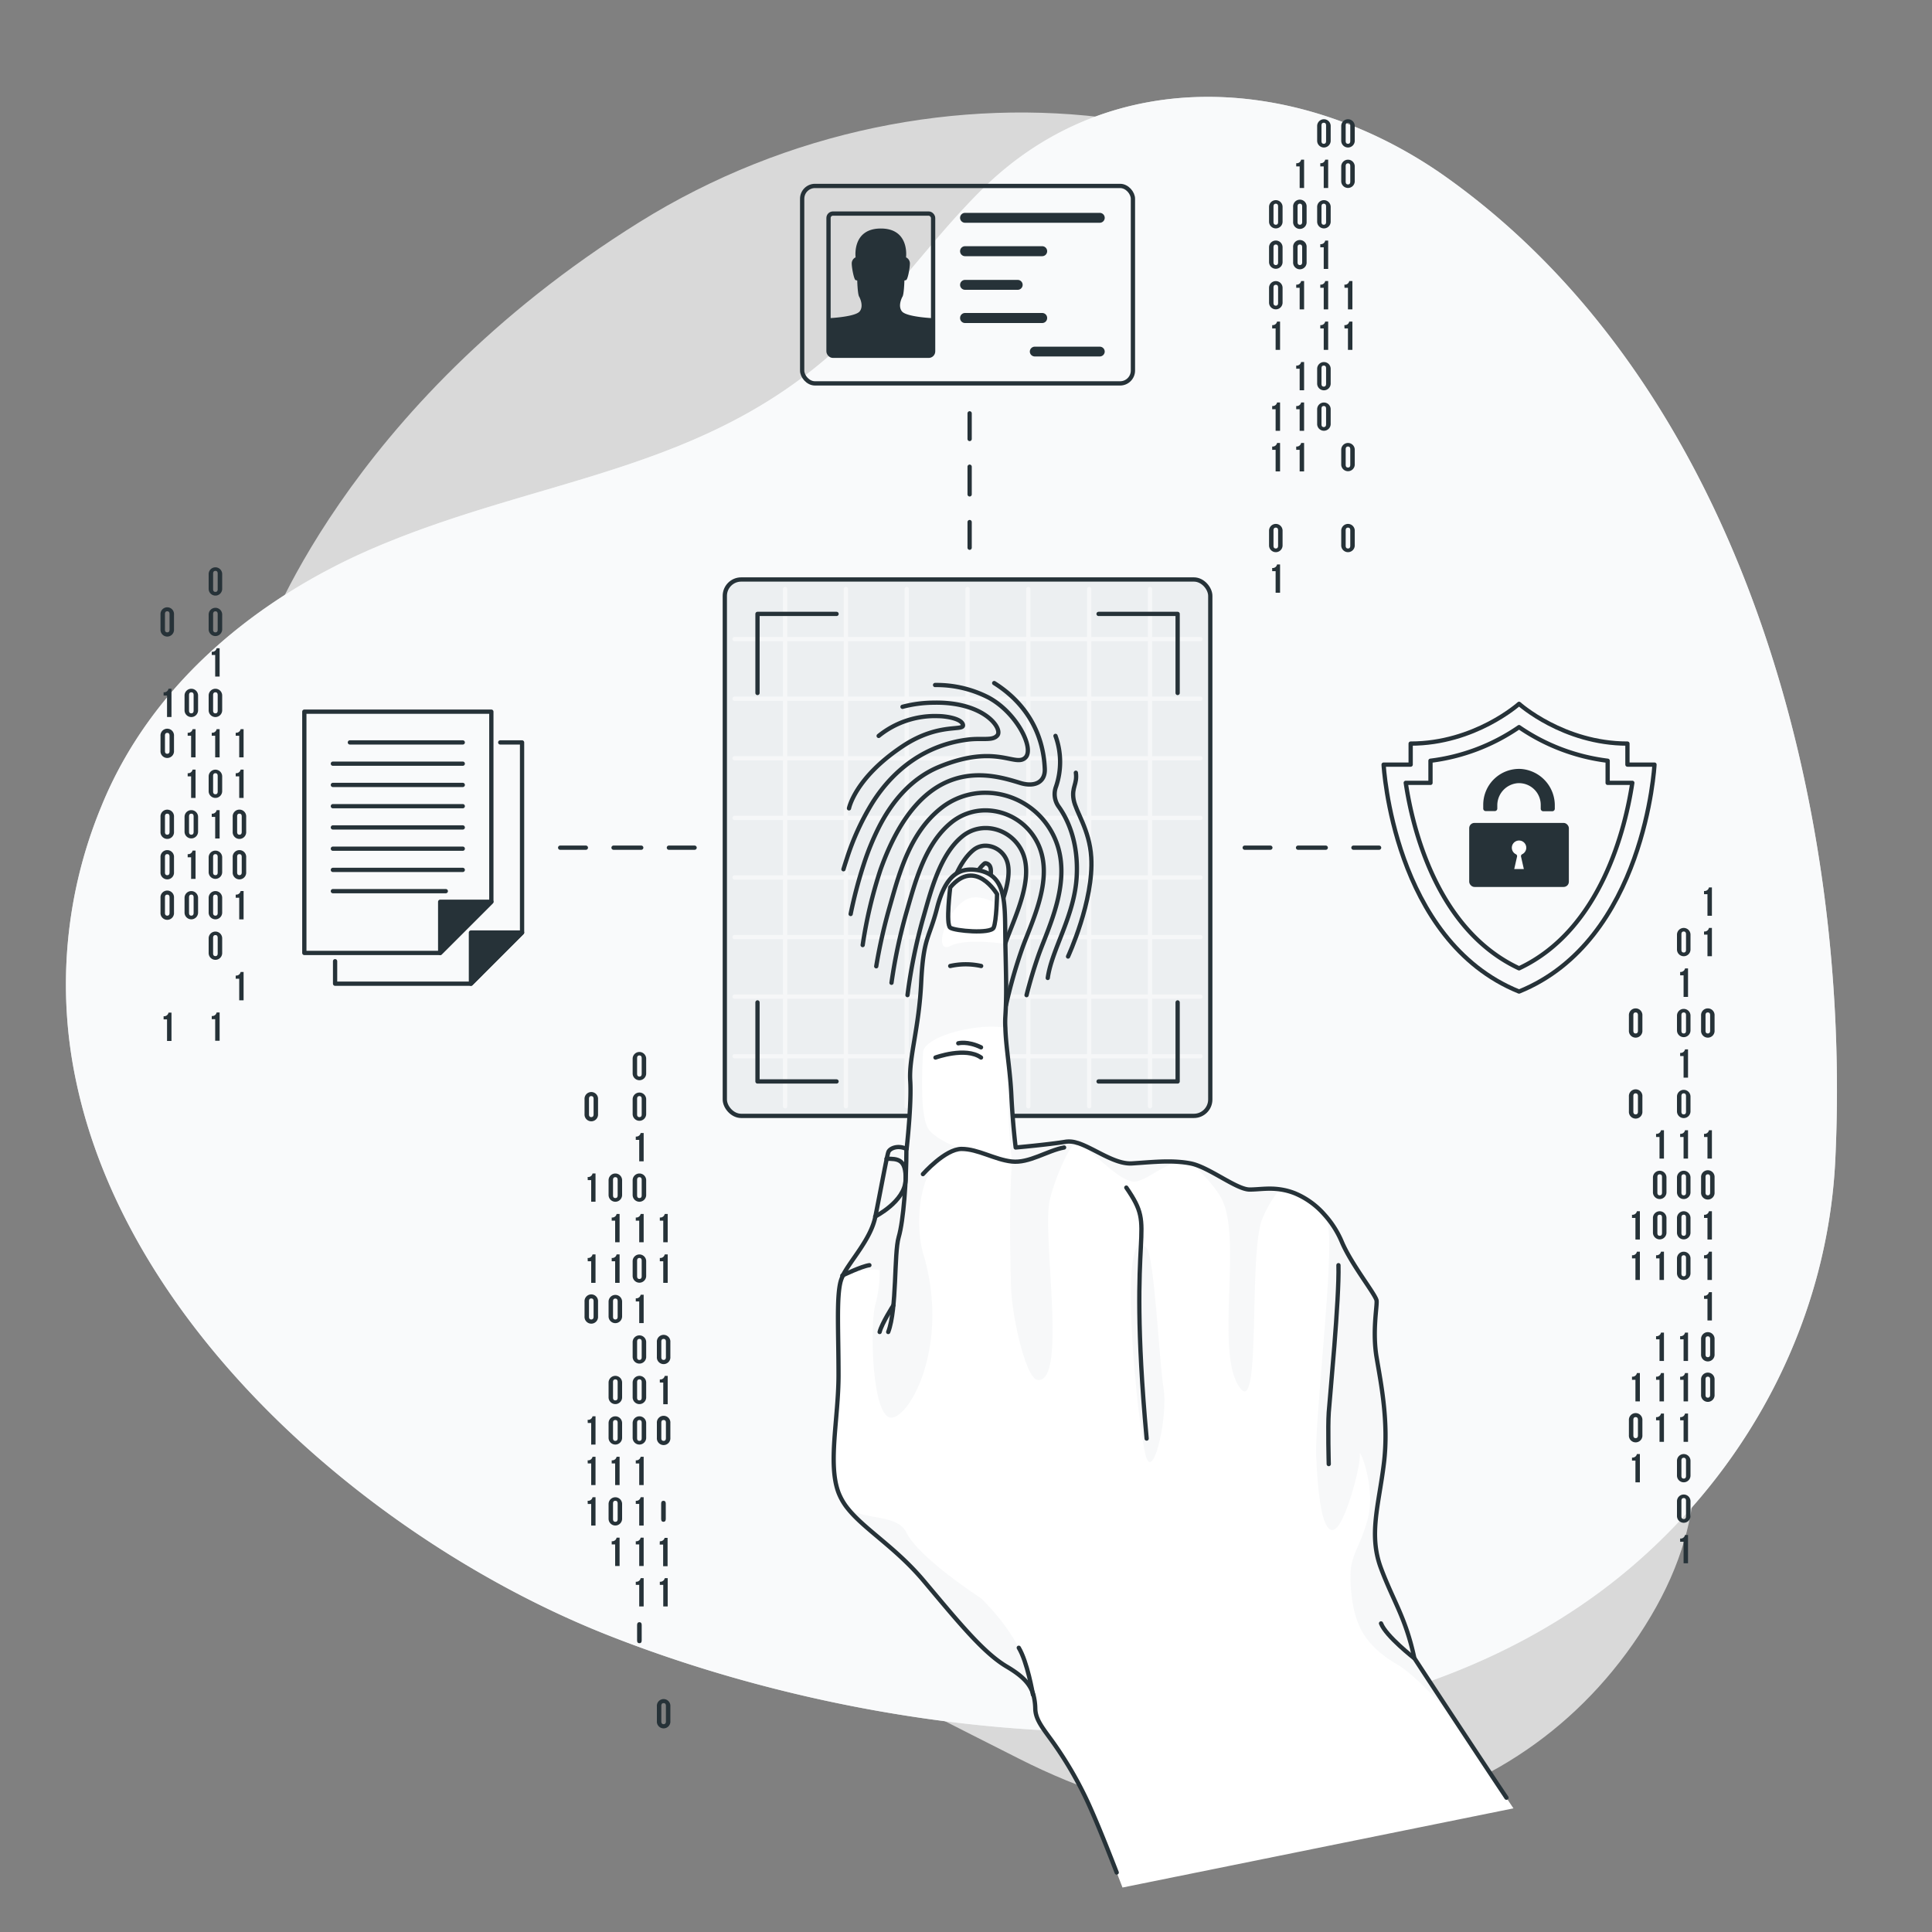 <svg xmlns="http://www.w3.org/2000/svg" viewBox="0 0 500 500"><rect x="0" y="0" width="500" height="500" fill="#808080" stroke="none"/><g id="freepik--background-simple--inject-9"><path d="M67.93,167.09s-27.88,72,11.3,144.5S199.11,422.39,263.7,455.14s131.66,16.8,163.53-36.84-11.84-91.93-11.9-168.42,11.45-96.74-30-161.36-143.06-78.93-219.9-31S67.93,167.09,67.93,167.09Z" style="fill:#fff;opacity:0.7"></path><path d="M19.78,280.21a120.38,120.38,0,0,1,6.41-71.42C39,177.17,66.46,154.71,97.24,141.6c44.74-19,88.66-19.41,125-56.74,11.21-11.52,20.63-24.71,32.08-36,33.8-33.26,83.26-29.23,120.19-2.85,77,55,104.76,164,100.47,254.06-1.92,40.43-21.22,78.06-51.77,104.58-69.09,60-186.4,49.9-265.76,18.58C98.31,399.9,33.68,345.43,19.78,280.21Z" style="fill:#ECEFF1"></path><path d="M19.78,280.21a120.38,120.38,0,0,1,6.41-71.42C39,177.17,66.46,154.71,97.24,141.6c44.74-19,88.66-19.41,125-56.74,11.21-11.52,20.63-24.71,32.08-36,33.8-33.26,83.26-29.23,120.19-2.85,77,55,104.76,164,100.47,254.06-1.92,40.43-21.22,78.06-51.77,104.58-69.09,60-186.4,49.9-265.76,18.58C98.31,399.9,33.68,345.43,19.78,280.21Z" style="fill:#fff;opacity:0.7"></path></g><g id="freepik--Graphics--inject-9"><line x1="250.94" y1="106.97" x2="250.94" y2="113.61" style="fill:none;stroke:#263238;stroke-linecap:round;stroke-linejoin:round;stroke-width:1.107px"></line><line x1="250.94" y1="120.78" x2="250.94" y2="131.53" style="fill:none;stroke:#263238;stroke-linecap:round;stroke-linejoin:round;stroke-width:1.107px;stroke-dasharray:7.166,7.166"></line><line x1="250.94" y1="135.11" x2="250.94" y2="141.75" style="fill:none;stroke:#263238;stroke-linecap:round;stroke-linejoin:round;stroke-width:1.107px"></line><line x1="356.91" y1="219.38" x2="350.27" y2="219.38" style="fill:none;stroke:#263238;stroke-linecap:round;stroke-linejoin:round;stroke-width:1.107px"></line><line x1="343.1" y1="219.38" x2="332.35" y2="219.38" style="fill:none;stroke:#263238;stroke-linecap:round;stroke-linejoin:round;stroke-width:1.107px;stroke-dasharray:7.165,7.165"></line><line x1="328.77" y1="219.38" x2="322.13" y2="219.38" style="fill:none;stroke:#263238;stroke-linecap:round;stroke-linejoin:round;stroke-width:1.107px"></line><line x1="179.76" y1="219.38" x2="173.11" y2="219.38" style="fill:none;stroke:#263238;stroke-linecap:round;stroke-linejoin:round;stroke-width:1.107px"></line><line x1="165.95" y1="219.38" x2="155.2" y2="219.38" style="fill:none;stroke:#263238;stroke-linecap:round;stroke-linejoin:round;stroke-width:1.107px;stroke-dasharray:7.165,7.165"></line><line x1="151.62" y1="219.38" x2="144.97" y2="219.38" style="fill:none;stroke:#263238;stroke-linecap:round;stroke-linejoin:round;stroke-width:1.107px"></line><path d="M434,241.9a1.75,1.75,0,1,1,3.5,0v3.82a1.75,1.75,0,1,1-3.5,0Zm1.15,3.89c0,.52.23.72.6.72s.59-.2.59-.72v-4c0-.52-.23-.72-.59-.72s-.6.2-.6.72Z" style="fill:#263238"></path><path d="M434.82,251.54a1.14,1.14,0,0,0,1.26-.92h.78V258h-1.15v-5.59h-.89Z" style="fill:#263238"></path><path d="M434,262.85a1.75,1.75,0,1,1,3.5,0v3.81a1.75,1.75,0,1,1-3.5,0Zm1.15,3.89c0,.52.23.72.6.72s.59-.2.59-.72v-4c0-.53-.23-.72-.59-.72s-.6.19-.6.72Z" style="fill:#263238"></path><path d="M434.82,272.49a1.14,1.14,0,0,0,1.26-.92h.78v7.32h-1.15V273.3h-.89Z" style="fill:#263238"></path><path d="M434,283.8a1.75,1.75,0,1,1,3.5,0v3.81a1.75,1.75,0,1,1-3.5,0Zm1.15,3.88c0,.53.23.72.6.72s.59-.19.59-.72v-4c0-.52-.23-.72-.59-.72s-.6.2-.6.72Z" style="fill:#263238"></path><path d="M434.82,293.43a1.14,1.14,0,0,0,1.26-.92h.78v7.33h-1.15v-5.59h-.89Z" style="fill:#263238"></path><path d="M434,304.74a1.75,1.75,0,1,1,3.5,0v3.82a1.75,1.75,0,1,1-3.5,0Zm1.15,3.89c0,.52.23.72.6.72s.59-.2.59-.72v-4c0-.52-.23-.72-.59-.72s-.6.2-.6.72Z" style="fill:#263238"></path><path d="M434,315.22a1.75,1.75,0,1,1,3.5,0V319a1.75,1.75,0,1,1-3.5,0Zm1.15,3.88c0,.53.23.72.6.72s.59-.19.59-.72v-4c0-.53-.23-.73-.59-.73s-.6.2-.6.73Z" style="fill:#263238"></path><path d="M434,325.69a1.75,1.75,0,1,1,3.5,0v3.81a1.75,1.75,0,1,1-3.5,0Zm1.15,3.89c0,.52.23.72.6.72s.59-.2.59-.72v-4c0-.52-.23-.72-.59-.72s-.6.2-.6.72Z" style="fill:#263238"></path><path d="M434.82,345.8a1.14,1.14,0,0,0,1.26-.92h.78v7.33h-1.15v-5.59h-.89Z" style="fill:#263238"></path><path d="M434.82,356.28a1.13,1.13,0,0,0,1.26-.93h.78v7.33h-1.15v-5.59h-.89Z" style="fill:#263238"></path><path d="M434.82,366.75a1.14,1.14,0,0,0,1.26-.92h.78v7.32h-1.15v-5.58h-.89Z" style="fill:#263238"></path><path d="M434,378.06a1.75,1.75,0,1,1,3.5,0v3.81a1.75,1.75,0,1,1-3.5,0Zm1.15,3.88c0,.53.23.72.6.72s.59-.19.59-.72V378c0-.53-.23-.73-.59-.73s-.6.2-.6.73Z" style="fill:#263238"></path><path d="M434,388.53a1.75,1.75,0,1,1,3.5,0v3.81a1.75,1.75,0,1,1-3.5,0Zm1.15,3.89c0,.52.23.72.6.72s.59-.2.59-.72v-4c0-.52-.23-.72-.59-.72s-.6.2-.6.72Z" style="fill:#263238"></path><path d="M434.82,398.17a1.14,1.14,0,0,0,1.26-.92h.78v7.32h-1.15V399h-.89Z" style="fill:#263238"></path><path d="M441,230.59a1.15,1.15,0,0,0,1.27-.92h.77V237h-1.15v-5.59H441Z" style="fill:#263238"></path><path d="M441,241.07a1.15,1.15,0,0,0,1.27-.92h.77v7.32h-1.15v-5.59H441Z" style="fill:#263238"></path><path d="M440.24,262.85a1.75,1.75,0,1,1,3.49,0v3.81a1.75,1.75,0,1,1-3.49,0Zm1.15,3.89c0,.52.23.72.59.72s.6-.2.6-.72v-4c0-.53-.23-.72-.6-.72s-.59.19-.59.72Z" style="fill:#263238"></path><path d="M441,293.43a1.15,1.15,0,0,0,1.27-.92h.77v7.33h-1.15v-5.59H441Z" style="fill:#263238"></path><path d="M440.24,304.74a1.75,1.75,0,1,1,3.49,0v3.82a1.75,1.75,0,1,1-3.49,0Zm1.15,3.89c0,.52.23.72.59.72s.6-.2.6-.72v-4c0-.52-.23-.72-.6-.72s-.59.2-.59.72Z" style="fill:#263238"></path><path d="M441,314.38a1.15,1.15,0,0,0,1.27-.92h.77v7.33h-1.15V315.2H441Z" style="fill:#263238"></path><path d="M441,324.85a1.14,1.14,0,0,0,1.27-.92h.77v7.33h-1.15v-5.59H441Z" style="fill:#263238"></path><path d="M441,335.33a1.15,1.15,0,0,0,1.27-.92h.77v7.32h-1.15v-5.59H441Z" style="fill:#263238"></path><path d="M440.24,346.64a1.75,1.75,0,1,1,3.49,0v3.81a1.75,1.75,0,1,1-3.49,0Zm1.15,3.88c0,.53.23.72.59.72s.6-.19.6-.72v-3.95c0-.53-.23-.73-.6-.73s-.59.2-.59.73Z" style="fill:#263238"></path><path d="M440.24,357.11a1.75,1.75,0,1,1,3.49,0v3.81a1.75,1.75,0,1,1-3.49,0Zm1.15,3.89c0,.52.23.72.59.72s.6-.2.6-.72v-4c0-.52-.23-.72-.6-.72s-.59.2-.59.72Z" style="fill:#263238"></path><path d="M428.59,293.43a1.15,1.15,0,0,0,1.27-.92h.77v7.33h-1.15v-5.59h-.89Z" style="fill:#263238"></path><path d="M427.78,304.74a1.75,1.75,0,1,1,3.5,0v3.82a1.75,1.75,0,1,1-3.5,0Zm1.15,3.89c0,.52.23.72.6.72s.6-.2.6-.72v-4c0-.52-.23-.72-.6-.72s-.6.2-.6.72Z" style="fill:#263238"></path><path d="M427.78,315.22a1.75,1.75,0,1,1,3.5,0V319a1.75,1.75,0,1,1-3.5,0Zm1.15,3.88c0,.53.23.72.6.72s.6-.19.6-.72v-4c0-.53-.23-.73-.6-.73s-.6.2-.6.73Z" style="fill:#263238"></path><path d="M428.59,324.85a1.14,1.14,0,0,0,1.27-.92h.77v7.33h-1.15v-5.59h-.89Z" style="fill:#263238"></path><path d="M428.59,345.8a1.15,1.15,0,0,0,1.27-.92h.77v7.33h-1.15v-5.59h-.89Z" style="fill:#263238"></path><path d="M428.59,356.28a1.15,1.15,0,0,0,1.27-.93h.77v7.33h-1.15v-5.59h-.89Z" style="fill:#263238"></path><path d="M428.59,366.75a1.15,1.15,0,0,0,1.27-.92h.77v7.32h-1.15v-5.58h-.89Z" style="fill:#263238"></path><path d="M421.56,262.85a1.75,1.75,0,1,1,3.49,0v3.81a1.75,1.75,0,1,1-3.49,0Zm1.15,3.89c0,.52.23.72.59.72s.6-.2.6-.72v-4c0-.53-.23-.72-.6-.72s-.59.19-.59.72Z" style="fill:#263238"></path><path d="M421.56,283.8a1.75,1.75,0,1,1,3.49,0v3.81a1.75,1.75,0,1,1-3.49,0Zm1.15,3.88c0,.53.23.72.59.72s.6-.19.6-.72v-4c0-.52-.23-.72-.6-.72s-.59.2-.59.72Z" style="fill:#263238"></path><path d="M422.36,314.38a1.15,1.15,0,0,0,1.27-.92h.77v7.33h-1.15V315.2h-.89Z" style="fill:#263238"></path><path d="M422.36,324.85a1.14,1.14,0,0,0,1.27-.92h.77v7.33h-1.15v-5.59h-.89Z" style="fill:#263238"></path><path d="M422.36,356.28a1.15,1.15,0,0,0,1.27-.93h.77v7.33h-1.15v-5.59h-.89Z" style="fill:#263238"></path><path d="M421.56,367.59a1.75,1.75,0,1,1,3.49,0v3.81a1.75,1.75,0,1,1-3.49,0Zm1.15,3.88c0,.52.23.72.59.72s.6-.2.6-.72v-4c0-.52-.23-.72-.6-.72s-.59.2-.59.72Z" style="fill:#263238"></path><path d="M422.36,377.22a1.15,1.15,0,0,0,1.27-.92h.77v7.33h-1.15V378h-.89Z" style="fill:#263238"></path><path d="M163.73,274a1.75,1.75,0,1,1,3.5,0v3.81a1.75,1.75,0,1,1-3.5,0Zm1.15,3.88c0,.53.23.73.6.73s.59-.2.59-.73v-4c0-.53-.23-.73-.59-.73s-.6.2-.6.73Z" style="fill:#263238"></path><path d="M163.73,284.5a1.75,1.75,0,1,1,3.5,0v3.81a1.75,1.75,0,1,1-3.5,0Zm1.15,3.89c0,.52.23.72.6.72s.59-.2.59-.72v-4c0-.52-.23-.72-.59-.72s-.6.2-.6.72Z" style="fill:#263238"></path><path d="M164.54,294.14a1.14,1.14,0,0,0,1.26-.92h.78v7.33h-1.15V295h-.89Z" style="fill:#263238"></path><path d="M163.73,305.45a1.75,1.75,0,1,1,3.5,0v3.81a1.75,1.75,0,1,1-3.5,0Zm1.15,3.88c0,.53.23.73.6.73s.59-.2.59-.73v-3.95c0-.53-.23-.73-.59-.73s-.6.2-.6.73Z" style="fill:#263238"></path><path d="M164.54,315.09a1.14,1.14,0,0,0,1.26-.92h.78v7.32h-1.15V315.9h-.89Z" style="fill:#263238"></path><path d="M163.73,326.4a1.75,1.75,0,1,1,3.5,0v3.81a1.75,1.75,0,1,1-3.5,0Zm1.15,3.88c0,.52.23.72.6.72s.59-.2.59-.72v-4c0-.52-.23-.72-.59-.72s-.6.2-.6.72Z" style="fill:#263238"></path><path d="M164.54,336a1.14,1.14,0,0,0,1.26-.92h.78v7.33h-1.15v-5.59h-.89Z" style="fill:#263238"></path><path d="M163.73,347.34a1.75,1.75,0,1,1,3.5,0v3.81a1.75,1.75,0,1,1-3.5,0Zm1.15,3.89c0,.52.23.72.6.72s.59-.2.59-.72v-4c0-.52-.23-.72-.59-.72s-.6.2-.6.72Z" style="fill:#263238"></path><path d="M163.73,357.82a1.75,1.75,0,1,1,3.5,0v3.81a1.75,1.75,0,1,1-3.5,0Zm1.15,3.88c0,.52.23.72.6.72s.59-.2.59-.72v-4c0-.52-.23-.72-.59-.72s-.6.2-.6.72Z" style="fill:#263238"></path><path d="M163.73,368.29a1.75,1.75,0,1,1,3.5,0v3.81a1.75,1.75,0,1,1-3.5,0Zm1.15,3.88c0,.53.23.73.6.73s.59-.2.59-.73v-3.95c0-.53-.23-.72-.59-.72s-.6.19-.6.72Z" style="fill:#263238"></path><path d="M164.54,377.93a1.14,1.14,0,0,0,1.26-.92h.78v7.32h-1.15v-5.59h-.89Z" style="fill:#263238"></path><path d="M164.54,388.4a1.14,1.14,0,0,0,1.26-.92h.78v7.33h-1.15v-5.59h-.89Z" style="fill:#263238"></path><path d="M164.54,398.87a1.14,1.14,0,0,0,1.26-.92h.78v7.33h-1.15v-5.59h-.89Z" style="fill:#263238"></path><path d="M164.54,409.35a1.14,1.14,0,0,0,1.26-.92h.78v7.32h-1.15v-5.59h-.89Z" style="fill:#263238"></path><path d="M164.88,424.54c0,.53.23.72.6.72s.59-.19.59-.72v-4c0-.52-.23-.72-.59-.72s-.6.2-.6.72Z" style="fill:#263238"></path><path d="M170.76,315.09a1.15,1.15,0,0,0,1.27-.92h.77v7.32h-1.15V315.9h-.89Z" style="fill:#263238"></path><path d="M170.76,325.56a1.15,1.15,0,0,0,1.27-.92h.77V332h-1.15v-5.59h-.89Z" style="fill:#263238"></path><path d="M170,347.34a1.75,1.75,0,1,1,3.49,0v3.81a1.75,1.75,0,1,1-3.49,0Zm1.15,3.89c0,.52.23.72.59.72s.6-.2.6-.72v-4c0-.52-.23-.72-.6-.72s-.59.2-.59.72Z" style="fill:#263238"></path><path d="M170.76,357a1.15,1.15,0,0,0,1.27-.92h.77v7.33h-1.15V357.8h-.89Z" style="fill:#263238"></path><path d="M170,368.29a1.75,1.75,0,1,1,3.49,0v3.81a1.75,1.75,0,1,1-3.49,0Zm1.15,3.88c0,.53.23.73.59.73s.6-.2.6-.73v-3.95c0-.53-.23-.72-.6-.72s-.59.19-.59.72Z" style="fill:#263238"></path><path d="M171.11,393.12c0,.52.23.72.59.72s.6-.2.6-.72v-4c0-.52-.23-.72-.6-.72s-.59.2-.59.72Z" style="fill:#263238"></path><path d="M170.76,398.87A1.15,1.15,0,0,0,172,398h.77v7.33h-1.15v-5.59h-.89Z" style="fill:#263238"></path><path d="M170.76,409.35a1.15,1.15,0,0,0,1.27-.92h.77v7.32h-1.15v-5.59h-.89Z" style="fill:#263238"></path><path d="M170,441.6a1.75,1.75,0,1,1,3.49,0v3.82a1.75,1.75,0,1,1-3.49,0Zm1.15,3.89c0,.52.23.72.59.72s.6-.2.6-.72v-4c0-.52-.23-.72-.6-.72s-.59.2-.59.72Z" style="fill:#263238"></path><path d="M157.5,305.45a1.75,1.75,0,1,1,3.5,0v3.81a1.75,1.75,0,1,1-3.5,0Zm1.15,3.88c0,.53.23.73.6.73s.6-.2.6-.73v-3.95c0-.53-.23-.73-.6-.73s-.6.2-.6.73Z" style="fill:#263238"></path><path d="M158.31,315.09a1.15,1.15,0,0,0,1.27-.92h.77v7.32H159.2V315.9h-.89Z" style="fill:#263238"></path><path d="M158.31,325.56a1.15,1.15,0,0,0,1.27-.92h.77V332H159.2v-5.59h-.89Z" style="fill:#263238"></path><path d="M157.5,336.87a1.75,1.75,0,1,1,3.5,0v3.81a1.75,1.75,0,1,1-3.5,0Zm1.15,3.88c0,.53.23.73.6.73s.6-.2.6-.73V336.8c0-.53-.23-.73-.6-.73s-.6.2-.6.73Z" style="fill:#263238"></path><path d="M157.5,357.82a1.75,1.75,0,1,1,3.5,0v3.81a1.75,1.75,0,1,1-3.5,0Zm1.15,3.88c0,.52.23.72.6.72s.6-.2.6-.72v-4c0-.52-.23-.72-.6-.72s-.6.2-.6.72Z" style="fill:#263238"></path><path d="M157.5,368.29a1.75,1.75,0,1,1,3.5,0v3.81a1.75,1.75,0,1,1-3.5,0Zm1.15,3.88c0,.53.23.73.6.73s.6-.2.6-.73v-3.95c0-.53-.23-.72-.6-.72s-.6.19-.6.72Z" style="fill:#263238"></path><path d="M158.31,377.93a1.15,1.15,0,0,0,1.27-.92h.77v7.32H159.2v-5.59h-.89Z" style="fill:#263238"></path><path d="M157.5,389.24a1.75,1.75,0,1,1,3.5,0v3.81a1.75,1.75,0,1,1-3.5,0Zm1.15,3.88c0,.52.23.72.6.72s.6-.2.6-.72v-4c0-.52-.23-.72-.6-.72s-.6.2-.6.72Z" style="fill:#263238"></path><path d="M158.31,398.87a1.15,1.15,0,0,0,1.27-.92h.77v7.33H159.2v-5.59h-.89Z" style="fill:#263238"></path><path d="M151.28,284.5a1.75,1.75,0,1,1,3.49,0v3.81a1.75,1.75,0,1,1-3.49,0Zm1.15,3.89c0,.52.23.72.59.72s.6-.2.6-.72v-4c0-.52-.23-.72-.6-.72s-.59.2-.59.72Z" style="fill:#263238"></path><path d="M152.08,304.61a1.15,1.15,0,0,0,1.27-.92h.77V311H153v-5.59h-.89Z" style="fill:#263238"></path><path d="M152.08,325.56a1.15,1.15,0,0,0,1.27-.92h.77V332H153v-5.59h-.89Z" style="fill:#263238"></path><path d="M151.28,336.87a1.75,1.75,0,1,1,3.49,0v3.81a1.75,1.75,0,1,1-3.49,0Zm1.15,3.89c0,.52.23.72.59.72s.6-.2.6-.72v-4c0-.53-.23-.72-.6-.72s-.59.19-.59.72Z" style="fill:#263238"></path><path d="M152.08,367.45a1.15,1.15,0,0,0,1.27-.92h.77v7.33H153v-5.59h-.89Z" style="fill:#263238"></path><path d="M152.08,377.93a1.15,1.15,0,0,0,1.27-.92h.77v7.32H153v-5.59h-.89Z" style="fill:#263238"></path><path d="M152.08,388.4a1.15,1.15,0,0,0,1.27-.92h.77v7.33H153v-5.59h-.89Z" style="fill:#263238"></path><path d="M347.11,32.61a1.75,1.75,0,1,1,3.5,0v3.81a1.75,1.75,0,1,1-3.5,0Zm1.15,3.88c0,.52.23.72.6.72s.59-.2.59-.72v-4c0-.52-.23-.72-.59-.72s-.6.2-.6.72Z" style="fill:#263238"></path><path d="M347.11,43.08a1.75,1.75,0,1,1,3.5,0v3.81a1.75,1.75,0,1,1-3.5,0ZM348.26,47c0,.53.23.73.6.73s.59-.2.59-.73V43c0-.53-.23-.73-.59-.73s-.6.2-.6.73Z" style="fill:#263238"></path><path d="M347.92,73.66a1.14,1.14,0,0,0,1.26-.92H350v7.33h-1.15V74.48h-.89Z" style="fill:#263238"></path><path d="M347.92,84.14a1.14,1.14,0,0,0,1.26-.92H350v7.32h-1.15V85h-.89Z" style="fill:#263238"></path><path d="M347.11,116.39a1.75,1.75,0,1,1,3.5,0v3.81a1.75,1.75,0,1,1-3.5,0Zm1.15,3.89c0,.52.23.72.6.72s.59-.2.59-.72v-4c0-.52-.23-.72-.59-.72s-.6.2-.6.72Z" style="fill:#263238"></path><path d="M347.11,137.34a1.75,1.75,0,1,1,3.5,0v3.81a1.75,1.75,0,1,1-3.5,0Zm1.15,3.88c0,.53.23.73.6.73s.59-.2.59-.73v-3.95c0-.53-.23-.72-.59-.72s-.6.19-.6.72Z" style="fill:#263238"></path><path d="M328.43,53.55a1.75,1.75,0,1,1,3.5,0v3.81a1.75,1.75,0,1,1-3.5,0Zm1.15,3.89c0,.52.23.72.6.72s.59-.2.59-.72v-4c0-.52-.23-.72-.59-.72s-.6.2-.6.72Z" style="fill:#263238"></path><path d="M328.43,64a1.75,1.75,0,1,1,3.5,0v3.81a1.75,1.75,0,1,1-3.5,0Zm1.15,3.88c0,.52.23.72.6.72s.59-.2.59-.72V64c0-.52-.23-.72-.59-.72s-.6.2-.6.72Z" style="fill:#263238"></path><path d="M328.43,74.5a1.75,1.75,0,1,1,3.5,0v3.81a1.75,1.75,0,1,1-3.5,0Zm1.15,3.88c0,.53.23.73.6.73s.59-.2.59-.73V74.43c0-.53-.23-.73-.59-.73s-.6.2-.6.73Z" style="fill:#263238"></path><path d="M329.24,84.14a1.14,1.14,0,0,0,1.26-.92h.78v7.32h-1.15V85h-.89Z" style="fill:#263238"></path><path d="M329.24,105.08a1.14,1.14,0,0,0,1.26-.92h.78v7.33h-1.15V105.9h-.89Z" style="fill:#263238"></path><path d="M329.24,115.56a1.14,1.14,0,0,0,1.26-.92h.78V122h-1.15v-5.59h-.89Z" style="fill:#263238"></path><path d="M328.43,137.34a1.75,1.75,0,1,1,3.5,0v3.81a1.75,1.75,0,1,1-3.5,0Zm1.15,3.88c0,.53.23.73.6.73s.59-.2.59-.73v-3.95c0-.53-.23-.72-.59-.72s-.6.19-.6.72Z" style="fill:#263238"></path><path d="M329.24,147a1.14,1.14,0,0,0,1.26-.92h.78v7.32h-1.15v-5.59h-.89Z" style="fill:#263238"></path><path d="M340.88,32.61a1.75,1.75,0,1,1,3.5,0v3.81a1.75,1.75,0,1,1-3.5,0ZM342,36.49c0,.52.23.72.59.72s.6-.2.6-.72v-4c0-.52-.23-.72-.6-.72s-.59.2-.59.72Z" style="fill:#263238"></path><path d="M341.69,42.24a1.15,1.15,0,0,0,1.27-.92h.77v7.33h-1.15V43.06h-.89Z" style="fill:#263238"></path><path d="M340.88,53.55a1.75,1.75,0,1,1,3.5,0v3.81a1.75,1.75,0,1,1-3.5,0ZM342,57.44c0,.52.23.72.59.72s.6-.2.6-.72v-4c0-.52-.23-.72-.6-.72s-.59.2-.59.72Z" style="fill:#263238"></path><path d="M341.69,63.19a1.15,1.15,0,0,0,1.27-.92h.77V69.6h-1.15V64h-.89Z" style="fill:#263238"></path><path d="M341.69,73.66a1.15,1.15,0,0,0,1.27-.92h.77v7.33h-1.15V74.48h-.89Z" style="fill:#263238"></path><path d="M341.69,84.14a1.15,1.15,0,0,0,1.27-.92h.77v7.32h-1.15V85h-.89Z" style="fill:#263238"></path><path d="M340.88,95.45a1.75,1.75,0,1,1,3.5,0v3.81a1.75,1.75,0,1,1-3.5,0ZM342,99.33c0,.52.23.72.59.72s.6-.2.6-.72v-4c0-.52-.23-.72-.6-.72s-.59.2-.59.72Z" style="fill:#263238"></path><path d="M340.88,105.92a1.75,1.75,0,1,1,3.5,0v3.81a1.75,1.75,0,1,1-3.5,0ZM342,109.8c0,.53.23.73.59.73s.6-.2.6-.73v-4c0-.53-.23-.72-.6-.72s-.59.19-.59.72Z" style="fill:#263238"></path><path d="M335.46,42.24a1.15,1.15,0,0,0,1.27-.92h.77v7.33h-1.15V43.06h-.89Z" style="fill:#263238"></path><path d="M334.66,53.55a1.75,1.75,0,1,1,3.49,0v3.81a1.75,1.75,0,1,1-3.49,0Zm1.15,3.89c0,.52.23.72.59.72s.6-.2.6-.72v-4c0-.52-.23-.72-.6-.72s-.59.2-.59.72Z" style="fill:#263238"></path><path d="M334.66,64a1.75,1.75,0,1,1,3.49,0v3.81a1.75,1.75,0,1,1-3.49,0Zm1.15,3.88c0,.52.23.72.59.72s.6-.2.6-.72V64c0-.52-.23-.72-.6-.72s-.59.2-.59.72Z" style="fill:#263238"></path><path d="M335.46,73.66a1.15,1.15,0,0,0,1.27-.92h.77v7.33h-1.15V74.48h-.89Z" style="fill:#263238"></path><path d="M335.46,94.61a1.15,1.15,0,0,0,1.27-.92h.77V101h-1.15V95.43h-.89Z" style="fill:#263238"></path><path d="M335.46,105.08a1.15,1.15,0,0,0,1.27-.92h.77v7.33h-1.15V105.9h-.89Z" style="fill:#263238"></path><path d="M335.46,115.56a1.15,1.15,0,0,0,1.27-.92h.77V122h-1.15v-5.59h-.89Z" style="fill:#263238"></path><path d="M54,148.57a1.75,1.75,0,1,1,3.5,0v3.82a1.75,1.75,0,1,1-3.5,0Zm1.15,3.89c0,.52.23.72.6.72s.59-.2.59-.72v-4c0-.52-.23-.72-.59-.72s-.6.2-.6.72Z" style="fill:#263238"></path><path d="M54,159.05a1.75,1.75,0,1,1,3.5,0v3.81a1.75,1.75,0,1,1-3.5,0Zm1.15,3.88c0,.53.23.72.6.72s.59-.19.59-.72v-4c0-.52-.23-.72-.59-.72s-.6.2-.6.72Z" style="fill:#263238"></path><path d="M54.8,168.68a1.14,1.14,0,0,0,1.26-.92h.78v7.33H55.69V169.5H54.8Z" style="fill:#263238"></path><path d="M54,180a1.75,1.75,0,1,1,3.5,0v3.82a1.75,1.75,0,1,1-3.5,0Zm1.15,3.89c0,.52.23.72.6.72s.59-.2.59-.72v-4c0-.52-.23-.72-.59-.72s-.6.2-.6.72Z" style="fill:#263238"></path><path d="M54.8,189.63a1.14,1.14,0,0,0,1.26-.92h.78V196H55.69v-5.59H54.8Z" style="fill:#263238"></path><path d="M54,200.94a1.75,1.75,0,1,1,3.5,0v3.81a1.75,1.75,0,1,1-3.5,0Zm1.15,3.89c0,.52.23.72.6.72s.59-.2.59-.72v-4c0-.53-.23-.72-.59-.72s-.6.19-.6.72Z" style="fill:#263238"></path><path d="M54.8,210.58a1.14,1.14,0,0,0,1.26-.92h.78V217H55.69v-5.59H54.8Z" style="fill:#263238"></path><path d="M54,221.89a1.75,1.75,0,1,1,3.5,0v3.81a1.75,1.75,0,1,1-3.5,0Zm1.15,3.88c0,.53.23.72.6.72s.59-.19.59-.72v-4c0-.52-.23-.72-.59-.72s-.6.2-.6.72Z" style="fill:#263238"></path><path d="M54,232.36a1.75,1.75,0,1,1,3.5,0v3.81a1.75,1.75,0,1,1-3.5,0Zm1.15,3.89c0,.52.23.72.6.72s.59-.2.59-.72v-4c0-.52-.23-.72-.59-.72s-.6.2-.6.72Z" style="fill:#263238"></path><path d="M54,242.84a1.75,1.75,0,1,1,3.5,0v3.81a1.75,1.75,0,1,1-3.5,0Zm1.15,3.88c0,.52.23.72.6.72s.59-.2.59-.72v-4c0-.52-.23-.72-.59-.72s-.6.2-.6.72Z" style="fill:#263238"></path><path d="M54.8,262.94a1.13,1.13,0,0,0,1.26-.92h.78v7.33H55.69v-5.59H54.8Z" style="fill:#263238"></path><path d="M61,189.63a1.15,1.15,0,0,0,1.27-.92h.77V196H61.91v-5.59H61Z" style="fill:#263238"></path><path d="M61,200.1a1.15,1.15,0,0,0,1.27-.92h.77v7.33H61.91v-5.59H61Z" style="fill:#263238"></path><path d="M60.22,211.41a1.75,1.75,0,1,1,3.49,0v3.82a1.75,1.75,0,1,1-3.49,0Zm1.15,3.89c0,.52.23.72.59.72s.6-.2.6-.72v-4c0-.52-.23-.72-.6-.72s-.59.2-.59.72Z" style="fill:#263238"></path><path d="M60.22,221.89a1.75,1.75,0,1,1,3.49,0v3.81a1.75,1.75,0,1,1-3.49,0Zm1.15,3.88c0,.53.23.72.59.72s.6-.19.6-.72v-4c0-.52-.23-.72-.6-.72s-.59.2-.59.72Z" style="fill:#263238"></path><path d="M61,231.52a1.14,1.14,0,0,0,1.27-.92h.77v7.33H61.91v-5.59H61Z" style="fill:#263238"></path><path d="M61,252.47a1.15,1.15,0,0,0,1.27-.92h.77v7.33H61.91v-5.59H61Z" style="fill:#263238"></path><path d="M47.76,180a1.75,1.75,0,1,1,3.5,0v3.82a1.75,1.75,0,1,1-3.5,0Zm1.16,3.89c0,.52.23.72.59.72s.6-.2.6-.72v-4c0-.52-.23-.72-.6-.72s-.59.2-.59.72Z" style="fill:#263238"></path><path d="M48.57,189.63a1.15,1.15,0,0,0,1.27-.92h.77V196H49.46v-5.59h-.89Z" style="fill:#263238"></path><path d="M48.57,200.1a1.15,1.15,0,0,0,1.27-.92h.77v7.33H49.46v-5.59h-.89Z" style="fill:#263238"></path><path d="M47.76,211.41a1.75,1.75,0,1,1,3.5,0v3.82a1.75,1.75,0,1,1-3.5,0Zm1.16,3.89c0,.52.23.72.59.72s.6-.2.6-.72v-4c0-.52-.23-.72-.6-.72s-.59.2-.59.72Z" style="fill:#263238"></path><path d="M48.57,221.05a1.15,1.15,0,0,0,1.27-.92h.77v7.33H49.46v-5.59h-.89Z" style="fill:#263238"></path><path d="M47.76,232.36a1.75,1.75,0,1,1,3.5,0v3.81a1.75,1.75,0,1,1-3.5,0Zm1.16,3.89c0,.52.23.72.59.72s.6-.2.6-.72v-4c0-.52-.23-.72-.6-.72s-.59.2-.59.72Z" style="fill:#263238"></path><path d="M41.54,159.05a1.75,1.75,0,1,1,3.49,0v3.81a1.75,1.75,0,1,1-3.49,0Zm1.15,3.88c0,.53.23.72.59.72s.6-.19.6-.72v-4c0-.53-.23-.73-.6-.73s-.59.2-.59.73Z" style="fill:#263238"></path><path d="M42.34,179.16a1.15,1.15,0,0,0,1.27-.92h.77v7.32H43.23V180h-.89Z" style="fill:#263238"></path><path d="M41.54,190.47a1.75,1.75,0,1,1,3.49,0v3.81a1.75,1.75,0,1,1-3.49,0Zm1.15,3.88c0,.53.23.72.59.72s.6-.19.6-.72V190.4c0-.53-.23-.73-.6-.73s-.59.2-.59.73Z" style="fill:#263238"></path><path d="M41.54,211.42a1.75,1.75,0,1,1,3.49,0v3.81a1.75,1.75,0,1,1-3.49,0Zm1.15,3.88c0,.52.23.72.59.72s.6-.2.6-.72v-4c0-.52-.23-.72-.6-.72s-.59.2-.59.72Z" style="fill:#263238"></path><path d="M41.54,221.89a1.75,1.75,0,1,1,3.49,0v3.81a1.75,1.75,0,1,1-3.49,0Zm1.15,3.88c0,.53.23.73.59.73s.6-.2.6-.73v-4c0-.53-.23-.73-.6-.73s-.59.2-.59.73Z" style="fill:#263238"></path><path d="M41.54,232.36a1.75,1.75,0,1,1,3.49,0v3.81a1.75,1.75,0,1,1-3.49,0Zm1.15,3.89c0,.52.23.72.59.72s.6-.2.6-.72v-4c0-.52-.23-.72-.6-.72s-.59.2-.59.72Z" style="fill:#263238"></path><path d="M42.34,263a1.15,1.15,0,0,0,1.27-.93h.77v7.33H43.23v-5.59h-.89Z" style="fill:#263238"></path></g><g id="freepik--icon-3--inject-9"><path d="M393.13,256.61c-32.68-13.23-35.05-58.73-35.05-58.73h7v-5.44c16.59,0,28.05-10.29,28.05-10.29h0s11.46,10.29,28.05,10.29v5.44h7s-2.38,45.5-35.05,58.73Z" style="fill:none;stroke:#263238;stroke-linecap:round;stroke-linejoin:round;stroke-width:1.107px"></path><path d="M393.13,250.6c-21.41-10-27.61-36.56-29.32-48h6.4v-5.72a51.58,51.58,0,0,0,22.92-8.7,51.63,51.63,0,0,0,22.93,8.7v5.72h6.38C420.71,214,414.47,240.6,393.13,250.6Z" style="fill:none;stroke:#263238;stroke-linecap:round;stroke-linejoin:round;stroke-width:1.107px"></path><rect x="380.23" y="212.97" width="25.79" height="16.57" rx="1.35" style="fill:#263238"></rect><path d="M393.59,199a9.28,9.28,0,0,0-9.73,9.26v1a.65.65,0,0,0,.65.65h2.34a.65.65,0,0,0,.65-.65v-.77a5.75,5.75,0,0,1,5.24-5.8,5.63,5.63,0,0,1,6,5.61v1a.65.65,0,0,0,.65.65h2.34a.65.65,0,0,0,.65-.65v-.7A9.45,9.45,0,0,0,393.59,199Z" style="fill:#263238"></path><path d="M395.55,219.4a2.42,2.42,0,1,0-3.48,2.17l-.88,3.89h3.87l-.88-3.89A2.43,2.43,0,0,0,395.55,219.4Z" style="fill:#fff;stroke:#263238;stroke-linecap:round;stroke-linejoin:round;stroke-width:1.107px"></path></g><g id="freepik--icon-2--inject-9"><rect x="207.6" y="48.12" width="85.6" height="51.1" rx="3.32" style="fill:none;stroke:#263238;stroke-linecap:round;stroke-linejoin:round;stroke-width:1.107px"></rect><rect x="214.42" y="55.26" width="27.07" height="36.81" rx="1.15" transform="translate(455.91 147.34) rotate(180)" style="fill:none;stroke:#263238;stroke-linecap:round;stroke-linejoin:round;stroke-width:1.107px"></rect><path d="M228,92.07H215.64a1.22,1.22,0,0,1-1.22-1.22v-8.5s6.91-.3,8.07-1.77-.12-3.77-.12-3.77c-.42-.52-.52-4.21-.52-4.21l-.42-.11c-.41-.1-1-3.16-1-4.31a1.74,1.74,0,0,1,1-1.58s-1-7.46,6.53-7.46,6.52,7.46,6.52,7.46a1.74,1.74,0,0,1,1,1.58c0,1.15-.54,4.21-1,4.31l-.42.11s-.1,3.69-.52,4.21c0,0-1.29,2.3-.12,3.77s8.07,1.77,8.07,1.77v8.5a1.21,1.21,0,0,1-1.22,1.22Z" style="fill:#263238"></path><path d="M284.62,92.25H267.8A1.28,1.28,0,0,1,266.52,91h0a1.28,1.28,0,0,1,1.28-1.28h16.82A1.28,1.28,0,0,1,285.9,91h0A1.28,1.28,0,0,1,284.62,92.25Z" style="fill:#263238"></path><path d="M284.62,57.65H249.75a1.28,1.28,0,0,1-1.28-1.28h0a1.28,1.28,0,0,1,1.28-1.28h34.87a1.28,1.28,0,0,1,1.28,1.28h0A1.28,1.28,0,0,1,284.62,57.65Z" style="fill:#263238"></path><path d="M269.75,66.3h-20A1.28,1.28,0,0,1,248.47,65h0a1.28,1.28,0,0,1,1.28-1.28h20A1.28,1.28,0,0,1,271,65h0A1.28,1.28,0,0,1,269.75,66.3Z" style="fill:#263238"></path><path d="M263.38,75H249.75a1.28,1.28,0,0,1-1.28-1.28h0a1.28,1.28,0,0,1,1.28-1.28h13.63a1.28,1.28,0,0,1,1.28,1.28h0A1.28,1.28,0,0,1,263.38,75Z" style="fill:#263238"></path><path d="M269.75,83.6h-20a1.28,1.28,0,0,1-1.28-1.28h0A1.28,1.28,0,0,1,249.75,81h20A1.28,1.28,0,0,1,271,82.32h0A1.28,1.28,0,0,1,269.75,83.6Z" style="fill:#263238"></path></g><g id="freepik--icon-1--inject-9"><polygon points="127.16 184.18 127.16 233.38 113.92 246.62 78.76 246.62 78.76 184.18 127.16 184.18" style="fill:none;stroke:#263238;stroke-linecap:round;stroke-linejoin:round;stroke-width:1.107px"></polygon><polygon points="127.16 233.38 113.92 246.62 113.92 233.38 127.16 233.38" style="fill:#263238;stroke:#263238;stroke-linecap:round;stroke-linejoin:round;stroke-width:1.107px"></polygon><line x1="90.55" y1="192.14" x2="119.76" y2="192.14" style="fill:none;stroke:#263238;stroke-linecap:round;stroke-linejoin:round;stroke-width:1.107px"></line><line x1="86.15" y1="197.64" x2="119.76" y2="197.64" style="fill:none;stroke:#263238;stroke-linecap:round;stroke-linejoin:round;stroke-width:1.107px"></line><line x1="86.15" y1="203.14" x2="119.76" y2="203.14" style="fill:none;stroke:#263238;stroke-linecap:round;stroke-linejoin:round;stroke-width:1.107px"></line><line x1="86.15" y1="208.64" x2="119.76" y2="208.64" style="fill:none;stroke:#263238;stroke-linecap:round;stroke-linejoin:round;stroke-width:1.107px"></line><line x1="86.15" y1="214.14" x2="119.76" y2="214.14" style="fill:none;stroke:#263238;stroke-linecap:round;stroke-linejoin:round;stroke-width:1.107px"></line><line x1="86.15" y1="219.64" x2="119.76" y2="219.64" style="fill:none;stroke:#263238;stroke-linecap:round;stroke-linejoin:round;stroke-width:1.107px"></line><line x1="86.15" y1="225.13" x2="119.76" y2="225.13" style="fill:none;stroke:#263238;stroke-linecap:round;stroke-linejoin:round;stroke-width:1.107px"></line><line x1="86.15" y1="230.63" x2="115.37" y2="230.63" style="fill:none;stroke:#263238;stroke-linecap:round;stroke-linejoin:round;stroke-width:1.107px"></line><polyline points="129.46 192.14 135.11 192.14 135.11 241.34 121.88 254.58 86.72 254.58 86.72 248.76" style="fill:none;stroke:#263238;stroke-linecap:round;stroke-linejoin:round;stroke-width:1.107px"></polyline><polygon points="135.11 241.34 121.88 254.58 121.88 241.34 135.11 241.34" style="fill:#263238;stroke:#263238;stroke-linecap:round;stroke-linejoin:round;stroke-width:1.107px"></polygon></g><g id="freepik--Fingerprint--inject-9"><rect x="187.58" y="149.97" width="125.64" height="138.82" rx="4.24" style="fill:#ECEFF1;stroke:#263238;stroke-linecap:round;stroke-linejoin:round;stroke-width:1.107px"></rect><g style="opacity:0.5"><line x1="310.69" y1="196.25" x2="190.11" y2="196.25" style="fill:none;stroke:#fff;stroke-linecap:round;stroke-linejoin:round;stroke-width:1.107px"></line><line x1="310.69" y1="211.67" x2="190.11" y2="211.67" style="fill:none;stroke:#fff;stroke-linecap:round;stroke-linejoin:round;stroke-width:1.107px"></line><line x1="310.69" y1="227.09" x2="190.11" y2="227.09" style="fill:none;stroke:#fff;stroke-linecap:round;stroke-linejoin:round;stroke-width:1.107px"></line><line x1="310.69" y1="242.51" x2="190.11" y2="242.51" style="fill:none;stroke:#fff;stroke-linecap:round;stroke-linejoin:round;stroke-width:1.107px"></line><line x1="310.69" y1="257.93" x2="190.11" y2="257.93" style="fill:none;stroke:#fff;stroke-linecap:round;stroke-linejoin:round;stroke-width:1.107px"></line><line x1="310.69" y1="273.36" x2="190.11" y2="273.36" style="fill:none;stroke:#fff;stroke-linecap:round;stroke-linejoin:round;stroke-width:1.107px"></line><line x1="310.69" y1="180.82" x2="190.11" y2="180.82" style="fill:none;stroke:#fff;stroke-linecap:round;stroke-linejoin:round;stroke-width:1.107px"></line><line x1="310.69" y1="165.4" x2="190.11" y2="165.4" style="fill:none;stroke:#fff;stroke-linecap:round;stroke-linejoin:round;stroke-width:1.107px"></line><line x1="281.88" y1="286.31" x2="281.88" y2="152.44" style="fill:none;stroke:#fff;stroke-linecap:round;stroke-linejoin:round;stroke-width:1.107px"></line><line x1="266.14" y1="286.31" x2="266.14" y2="152.44" style="fill:none;stroke:#fff;stroke-linecap:round;stroke-linejoin:round;stroke-width:1.107px"></line><line x1="250.4" y1="286.31" x2="250.4" y2="152.44" style="fill:none;stroke:#fff;stroke-linecap:round;stroke-linejoin:round;stroke-width:1.107px"></line><line x1="234.66" y1="286.31" x2="234.66" y2="152.44" style="fill:none;stroke:#fff;stroke-linecap:round;stroke-linejoin:round;stroke-width:1.107px"></line><line x1="218.92" y1="286.31" x2="218.92" y2="152.44" style="fill:none;stroke:#fff;stroke-linecap:round;stroke-linejoin:round;stroke-width:1.107px"></line><line x1="203.19" y1="286.31" x2="203.19" y2="152.44" style="fill:none;stroke:#fff;stroke-linecap:round;stroke-linejoin:round;stroke-width:1.107px"></line><line x1="297.62" y1="286.31" x2="297.62" y2="152.44" style="fill:none;stroke:#fff;stroke-linecap:round;stroke-linejoin:round;stroke-width:1.107px"></line></g><path d="M246,261.67a148.87,148.87,0,0,1,5.51-20.51c.47-1.35,1-2.71,1.58-4.16,1.37-3.5,4.18-10.65,3.12-12.78a1.41,1.41,0,0,0-1.17-.81.39.39,0,0,0-.29.11c-3.12,2.55-5.13,9.62-6.59,14.78l-.49,1.74a133.29,133.29,0,0,0-4.1,21.18" style="fill:none;stroke:#263238;stroke-linecap:round;stroke-linejoin:round;stroke-width:1.107px"></path><path d="M250.63,262a143.74,143.74,0,0,1,5.23-19.31c.44-1.29,1-2.64,1.53-4.06,2.19-5.57,4.91-12.47,2.95-16.42a6,6,0,0,0-5.26-3.34A4.91,4.91,0,0,0,251.9,220c-4.23,3.45-6.37,11-8.09,17.06l-.49,1.73a133.57,133.57,0,0,0-4.13,21" style="fill:none;stroke:#263238;stroke-linecap:round;stroke-linejoin:round;stroke-width:1.107px"></path><path d="M255.37,261.55a139.12,139.12,0,0,1,4.79-17.38c2.38-6.79,7.74-17,4.26-24-2.85-5.73-10.31-7.86-15.4-3.7-5.82,4.74-8.13,14.25-10.09,21.06a137.78,137.78,0,0,0-4.07,20" style="fill:none;stroke:#263238;stroke-linecap:round;stroke-linejoin:round;stroke-width:1.107px"></path><path d="M260.35,260.17a127.94,127.94,0,0,1,4.12-14.49c.39-1.13.89-2.39,1.42-3.74,2.84-7.23,6.38-16.24,2.61-23.82a15.15,15.15,0,0,0-13.42-8.4,14,14,0,0,0-8.94,3.19c-6.46,5.27-9,14.36-11.11,21.65l-.48,1.69a136.16,136.16,0,0,0-3.83,18.09" style="fill:none;stroke:#263238;stroke-linecap:round;stroke-linejoin:round;stroke-width:1.107px"></path><path d="M265.67,257.54c.93-3.66,1.95-7.05,3.1-10.35.38-1.07.85-2.28,1.35-3.55,3-7.68,7.13-18.16,2.46-27.54a19.71,19.71,0,0,0-17.5-10.94,18.48,18.48,0,0,0-11.82,4.22c-7.58,6.18-10.37,16-12.62,23.94l-.48,1.68a137.93,137.93,0,0,0-3.39,15.07" style="fill:none;stroke:#263238;stroke-linecap:round;stroke-linejoin:round;stroke-width:1.107px"></path><path d="M271.16,253.09c1-7.32,6.9-16,7.48-26.15.53-9.3-2.53-15.26-4.7-18.25a5.52,5.52,0,0,1-.64-5.12,19.74,19.74,0,0,0-.14-13.12" style="fill:none;stroke:#263238;stroke-linecap:round;stroke-linejoin:round;stroke-width:1.107px"></path><path d="M257.3,176.78C265,181.6,270,189.19,270.39,199c.13,3.52-2.73,4.73-6.31,3.64-7.49-2.28-25.34-8.12-36.22,22.47a117.4,117.4,0,0,0-4.6,19.47" style="fill:none;stroke:#263238;stroke-linecap:round;stroke-linejoin:round;stroke-width:1.107px"></path><path d="M242,177.28a29.44,29.44,0,0,1,13.83,3.24c7.31,3.93,11.91,13.17,9.56,15.52-2.61,2.61-7.46-3.69-22.29,2.39-7.13,2.92-12.19,8.87-15.63,15.63a67.1,67.1,0,0,0-3.92,9.58,116.41,116.41,0,0,0-3.4,12.9" style="fill:none;stroke:#263238;stroke-linecap:round;stroke-linejoin:round;stroke-width:1.107px"></path><path d="M233.57,182.92a32.43,32.43,0,0,1,8-1.07c13.09-.3,18,6.68,16.56,8.45-1.21,1.49-3.9.65-7.59,1.1-10.65,1.31-19.07,7.37-24.74,16.33a65.22,65.22,0,0,0-6.64,14.48c-.3.91-.59,1.83-.87,2.75" style="fill:none;stroke:#263238;stroke-linecap:round;stroke-linejoin:round;stroke-width:1.107px"></path><path d="M227.4,190.45a23.14,23.14,0,0,1,15.46-5.12c1.66,0,5.76.54,6.31,2.11.73,2.06-5.93-.74-15.58,5.69-12.37,8.25-13.87,16.07-13.87,16.07" style="fill:none;stroke:#263238;stroke-linecap:round;stroke-linejoin:round;stroke-width:1.107px"></path><path d="M276.41,247.55s6.71-14.49,6-25.69c-.44-7.21-4-11.73-4.56-14.94s1-4,.58-6.94" style="fill:none;stroke:#263238;stroke-linecap:round;stroke-linejoin:round;stroke-width:1.107px"></path><polyline points="196.04 179.34 196.04 158.88 216.5 158.88" style="fill:none;stroke:#263238;stroke-linecap:round;stroke-linejoin:round;stroke-width:1.107px"></polyline><polyline points="216.5 279.88 196.04 279.88 196.04 259.42" style="fill:none;stroke:#263238;stroke-linecap:round;stroke-linejoin:round;stroke-width:1.107px"></polyline><polyline points="304.77 179.34 304.77 158.88 284.31 158.88" style="fill:none;stroke:#263238;stroke-linecap:round;stroke-linejoin:round;stroke-width:1.107px"></polyline><polyline points="284.31 279.88 304.77 279.88 304.77 259.42" style="fill:none;stroke:#263238;stroke-linecap:round;stroke-linejoin:round;stroke-width:1.107px"></polyline></g><g id="freepik--Hand--inject-9"><path d="M391.68,468c-5.34-8-10.94-16.44-15.54-23.43l0,0c-5.88-8.91-10.12-15.42-10.12-15.42-2.25-10.53-5.44-14.66-8.65-23.31s-.56-16.36.77-27.07-.77-20.69-1.89-27.46.19-13.16,0-14.66-6.58-9.4-9-15.23a24.82,24.82,0,0,0-4.53-7.08,20.7,20.7,0,0,0-7.68-5.51,16.67,16.67,0,0,0-3.82-1c-3-.43-5.42.05-7.84.05-3.39,0-10.53-5.82-15.23-6.75a23.61,23.61,0,0,0-2.64-.37h0c-3.89-.37-8,0-12.55.36s-9.84-3.95-14.1-5.3l-.07,0a6.56,6.56,0,0,0-2.94-.32c-4.51.75-13,1.5-13,1.5s-.75-5.82-1.13-13.72c-.07-1.37-.17-2.69-.29-4v0c-.44-4.88-1.14-9.24-1.25-13.23,0-1,0-2.07,0-3.07.37-5.62.2-10,0-18.64,0-.29,0-.6,0-.91,0-2.69,0-5.26-.16-7.58a0,0,0,0,0,0,0c-.31-5.63-1.56-9.79-7.16-10.65-4.89-.75-8.27,1.69-10.34,9.78s-3.57,7.52-4.13,19.36-3.21,19.38-2.83,25.39-.94,17.67-.94,17.67c-2.25-1.13-4.32-.19-4.71.75s-2.05,10.16-3.38,16.74c-1.16,5.85-6.49,11.26-8.45,15.29l0,.09a8.84,8.84,0,0,0-.52,1.35c-1.13,4.14-.56,13-.56,24.26s-2.82,22.94,0,30.45a15.47,15.47,0,0,0,2.49,4.22c4.33,5.35,12.28,10,19.51,18.53,9,10.72,15.42,18.62,21.43,22.2,4.31,2.54,6.2,4.62,7,7.36v0a14.77,14.77,0,0,1,.49,3.64c.08,2.4,1.38,4.23,3.58,7.27a97.43,97.43,0,0,1,9,14.78c2.41,4.83,6.1,14,10,24.16Z" style="fill:#fff"></path><path d="M260.15,262.93c-.06,1-.07,2,0,3.07-7.19-1.36-21.07,2.19-21.28,6.43-.24,5.17-.87,17.39,1.76,20.24s8.27,4.67,8.27,4.67a12,12,0,0,0-1.24.16h0l-.14,0a9,9,0,0,0-4.7,2.64h0c-5.5,5.64-5.73,18.14-3.93,24.16,7.53,25-4.66,44.78-9,42.38s-4.69-23.89-3.38-28.92a33.37,33.37,0,0,0,1.15-9c-1.92-.64-5.95.29-9.65,1.44l0-.09c2-4,7.29-9.44,8.45-15.29,1.33-6.58,3-15.8,3.38-16.74s2.46-1.88,4.71-.75c0,0,1.32-11.65.94-17.67s2.26-13.54,2.83-25.39,2.06-11.27,4.13-19.36,5.45-10.53,10.34-9.78c5.6.86,6.85,5,7.16,10.65a19.66,19.66,0,0,0-2-1.66,8.91,8.91,0,0,0-6.23-1.84c-2.59.36-4.86,3-6.3,5.72h0c-2.07,4-2.41,8.29.5,6.82,3.3-1.65,10.11-1.1,14.26-.55C260.35,252.9,260.52,257.31,260.15,262.93Z" style="fill:#ECEFF1;opacity:0.4"></path><path d="M267.83,442.25a14.77,14.77,0,0,0-.49-3.64v0c-.79-2.74-2.68-4.82-7-7.36-6-3.58-12.41-11.48-21.43-22.2-7.23-8.57-15.18-13.18-19.51-18.53,5.45,2.95,12.85,1.43,15.18,6.1,3.39,6.74,19.31,17,19.31,17C269.43,429,267.83,442.25,267.83,442.25Z" style="fill:#ECEFF1;opacity:0.4"></path><path d="M278.7,295.78c-1.83-.37-6.79,11.86-7.26,16.2-1.25,11.25,4.52,45.93-2.9,45.15-3.07-.32-6.67-16.52-6.88-24.07-.67-22.93.25-32.46.25-32.46s-1.64-12.7-.54-21.35c.12,1.3.22,2.62.29,4,.38,7.9,1.13,13.72,1.13,13.72s8.46-.75,13-1.5A6.56,6.56,0,0,1,278.7,295.78Z" style="fill:#ECEFF1;opacity:0.4"></path><path d="M305.42,300.75c-4,.36-8,4.27-11.29,5-4,.85-11.35-8.16-15.36-9.92,4.26,1.35,9.6,5.59,14.1,5.3S301.53,300.38,305.42,300.75Z" style="fill:#ECEFF1;opacity:0.4"></path><path d="M331.17,307.82a31.47,31.47,0,0,0-4.73,8.21c-3.22,10.41-.18,49.8-5.37,43.35-6.76-8.38.3-37.45-4.63-48.55-1.56-3.55-7.13-9.23-8.34-9.71,4.7.93,11.84,6.75,15.23,6.75C325.75,307.87,328.18,307.39,331.17,307.82Z" style="fill:#ECEFF1;opacity:0.4"></path><path d="M376.12,444.56c-5.27-5.94-10.79-11.6-14.4-13.72-8.79-5.18-11.31-10.54-12.07-19.47s1.51-8.74,4.14-17.57-2.26-19.75-1.88-17.39-3.77,18.7-6.82,19.51-4.08-10.21-4.46-19.19,4.51-50.8,3.14-59a11.55,11.55,0,0,0-1.1-3.42,24.82,24.82,0,0,1,4.53,7.08c2.45,5.83,8.84,13.73,9,15.23s-1.13,7.9,0,14.66,3.2,16.73,1.89,27.46-4,18.42-.77,27.07,6.4,12.78,8.65,23.31C366,429.14,370.24,435.65,376.12,444.56Z" style="fill:#ECEFF1;opacity:0.4"></path><path d="M296.75,323c2,2.1,3.26,29.62,4.39,36.39s-2.38,23-4.39,18.06S288.61,314.44,296.75,323Z" style="fill:#ECEFF1;opacity:0.4"></path><path d="M289,484.6c-3.32-8.58-6.39-16.09-8.49-20.3a97.43,97.43,0,0,0-9-14.78c-2.2-3-3.5-4.87-3.58-7.27a14.77,14.77,0,0,0-.49-3.64v0c-.79-2.74-2.68-4.82-7-7.36-6-3.58-12.41-11.48-21.43-22.2-7.23-8.57-15.18-13.18-19.51-18.53a15.47,15.47,0,0,1-2.49-4.22c-2.82-7.51,0-19.18,0-30.45s-.57-20.12.56-24.26a8.84,8.84,0,0,1,.52-1.35l0-.09c2-4,7.29-9.44,8.45-15.29,1.33-6.58,3-15.8,3.38-16.74s2.46-1.88,4.71-.75c0,0,1.32-11.65.94-17.67s2.26-13.54,2.83-25.39,2.06-11.27,4.13-19.36,5.45-10.53,10.34-9.78c5.6.86,6.85,5,7.16,10.65a0,0,0,0,1,0,0c.13,2.32.11,4.89.16,7.58,0,.31,0,.62,0,.91.18,8.61.35,13,0,18.64-.06,1-.07,2,0,3.07.11,4,.81,8.35,1.25,13.23v0c.12,1.3.22,2.62.29,4,.38,7.9,1.13,13.72,1.13,13.72s8.46-.75,13-1.5a6.56,6.56,0,0,1,2.94.32l.07,0c4.26,1.35,9.6,5.59,14.1,5.3s8.66-.73,12.55-.36h0a23.61,23.61,0,0,1,2.64.37c4.7.93,11.84,6.75,15.23,6.75,2.42,0,4.85-.48,7.84-.05a16.67,16.67,0,0,1,3.82,1,20.7,20.7,0,0,1,7.68,5.51,24.82,24.82,0,0,1,4.53,7.08c2.45,5.83,8.84,13.73,9,15.23s-1.13,7.9,0,14.66,3.2,16.73,1.89,27.46-4,18.42-.77,27.07,6.4,12.78,8.65,23.31c0,0,4.24,6.51,10.12,15.42l0,0c4.08,6.19,8.94,13.55,13.72,20.7" style="fill:none;stroke:#263238;stroke-linecap:round;stroke-linejoin:round;stroke-width:1.107px"></path><path d="M234.58,297.34c0,8.28-.75,18.55-2,22.82s-.41,18.55-2.71,24.56" style="fill:none;stroke:#263238;stroke-linecap:round;stroke-linejoin:round;stroke-width:1.107px"></path><path d="M238.85,303.86s5.76-6.52,10-6.52,8.53,2.76,13,3.26,9.21-2.83,13.54-3.63" style="fill:none;stroke:#263238;stroke-linecap:round;stroke-linejoin:round;stroke-width:1.107px"></path><path d="M242.1,273.69s7.78-2.84,11.79,0" style="fill:none;stroke:#263238;stroke-linecap:round;stroke-linejoin:round;stroke-width:1.107px"></path><path d="M248,270s2.38-.65,5.89,1.05" style="fill:none;stroke:#263238;stroke-linecap:round;stroke-linejoin:round;stroke-width:1.107px"></path><path d="M245.92,250a18.41,18.41,0,0,1,8,0" style="fill:none;stroke:#263238;stroke-linecap:round;stroke-linejoin:round;stroke-width:1.107px"></path><path d="M218,330.11s5-2.43,7-2.68" style="fill:none;stroke:#263238;stroke-linecap:round;stroke-linejoin:round;stroke-width:1.107px"></path><path d="M231.21,337.81s-3,4.66-3.56,6.91" style="fill:none;stroke:#263238;stroke-linecap:round;stroke-linejoin:round;stroke-width:1.107px"></path><path d="M245.92,229.66s-1.2,9.57,0,10.42,10.47,1.66,11.23,0,.89-8.67.89-8.67S252.49,221.88,245.92,229.66Z" style="fill:none;stroke:#263238;stroke-linecap:round;stroke-linejoin:round;stroke-width:1.107px"></path><path d="M226.5,314.83s7.69-3.88,7.87-9.43-2.08-5.49-4.94-5.52" style="fill:none;stroke:#263238;stroke-linecap:round;stroke-linejoin:round;stroke-width:1.107px"></path><path d="M346.39,327.43c.25,8.77-2.25,34.34-2.51,38.1s0,13.37,0,13.37" style="fill:none;stroke:#263238;stroke-linecap:round;stroke-linejoin:round;stroke-width:1.107px"></path><path d="M291.49,307.35c8.27,12,0,7.48,5.26,64.95" style="fill:none;stroke:#263238;stroke-linecap:round;stroke-linejoin:round;stroke-width:1.107px"></path><path d="M366,429.14s-7.33-5.7-8.59-9" style="fill:none;stroke:#263238;stroke-linecap:round;stroke-linejoin:round;stroke-width:1.107px"></path><path d="M263.66,426.44c2.2,3.65,3.59,11.65,3.67,12.14v0" style="fill:none;stroke:#263238;stroke-linecap:round;stroke-linejoin:round;stroke-width:1.107px"></path></g></svg>
